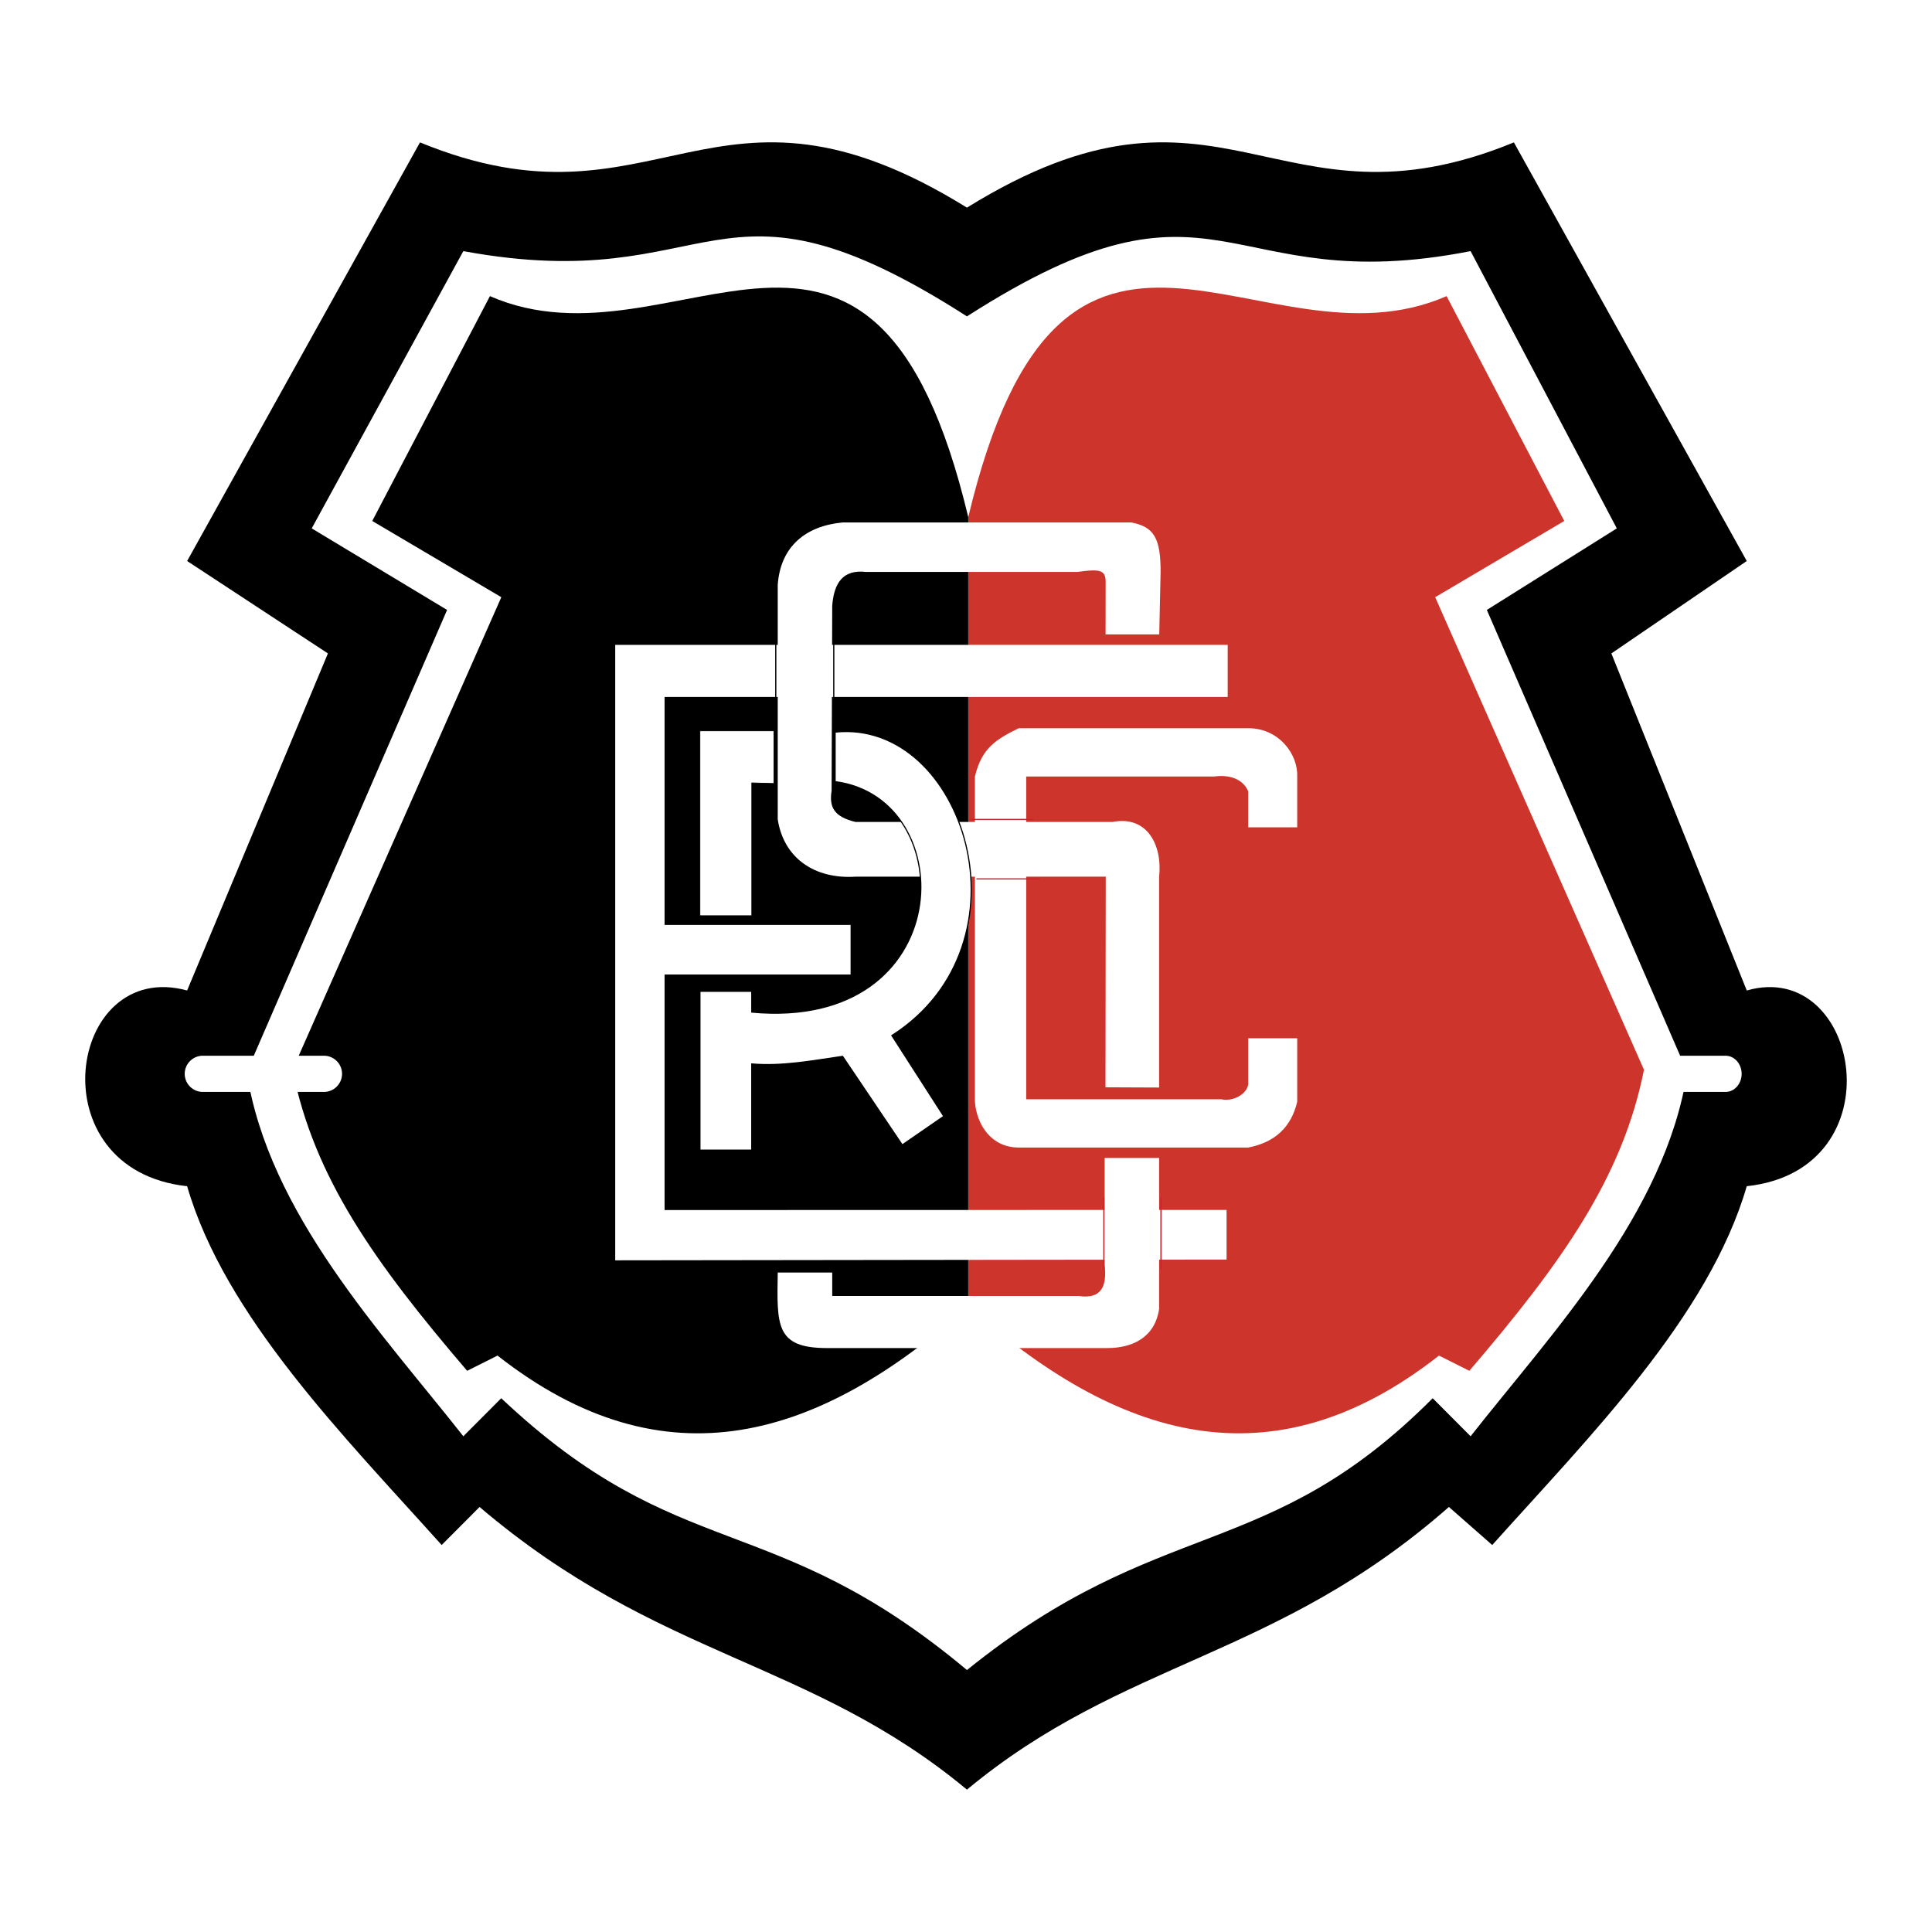 <svg xmlns="http://www.w3.org/2000/svg" width="2500" height="2500" viewBox="0 0 192.756 192.756"><path fill-rule="evenodd" clip-rule="evenodd" fill="#fff" d="M0 0h192.756v192.756H0V0z"/><path d="M41.903 14.207c23.773 9.764 29.176-9.221 54.569 6.509 25.395-15.729 30.797 3.255 54.569-6.509l23.234 41.765-13.508 9.221 13.508 33.628c11.346-3.254 15.127 17.9 0 19.527-3.783 13.018-15.67 24.949-25.395 35.799l-4.322-3.797c-17.289 15.188-32.418 15.188-48.086 28.203-15.668-13.016-30.796-13.016-48.626-28.203l-3.782 3.797c-9.725-10.85-21.612-22.781-25.394-35.799-15.128-1.627-11.887-22.781 0-19.527l14.047-33.628-14.047-9.221 23.233-41.765z" fill-rule="evenodd" clip-rule="evenodd"/><path d="M46.226 25.055c25.513 4.695 24.852-9.764 50.247 6.509 25.395-16.272 25.395-1.627 50.249-6.509l14.588 27.662-12.967 8.136 19.99 46.104c-2.164 14.102-13.51 26.033-21.611 36.34l-3.783-3.795c-16.488 16.551-27.125 11.498-46.465 27.119-19.45-16.271-28.635-10.307-46.465-27.119l-3.782 3.795c-8.104-10.305-19.45-22.238-21.611-36.34l19.991-46.104L31.1 52.717l15.126-27.662z" fill-rule="evenodd" clip-rule="evenodd" fill="#fff"/><path d="M167.516 105.33h4.646c.881 0 1.602.811 1.602 1.801v.01c0 .99-.721 1.801-1.602 1.801h-4.646c-.881 0-1.602-.811-1.602-1.801v-.01c0-.99.721-1.801 1.602-1.801z" fill-rule="evenodd" clip-rule="evenodd" fill="#fff"/><path d="M48.881 29.545L37.14 51.978l12.877 7.604-20.83 47.148c2.146 10.771 8.206 19.264 17.422 30.037l3.03-1.52c16.791 13.184 32.193 8.238 46.964-4.943V51.597C87.135 11.928 67.44 37.656 48.881 29.545z" fill-rule="evenodd" clip-rule="evenodd"/><path d="M144.326 29.545l11.74 22.433-12.877 7.604 20.83 47.148c-2.146 10.771-8.205 19.264-17.422 30.037l-3.029-1.52c-16.791 13.184-32.193 8.238-46.965-4.943V51.597c9.469-39.669 29.163-13.941 47.723-22.052z" fill-rule="evenodd" clip-rule="evenodd" fill="#cd352c"/><path d="M20.235 105.33h12.086a1.81 1.81 0 0 1 1.805 1.805c0 .994-.812 1.807-1.805 1.807H20.235a1.81 1.81 0 0 1-1.806-1.807 1.81 1.81 0 0 1 1.806-1.805zM122.488 64.338H61.38v61.404l60.995-.078v-4.949l-56.071.012V97.225h18.558v-4.943H66.304V69.535h56.184v-5.197z" fill-rule="evenodd" clip-rule="evenodd" fill="#fff"/><path fill-rule="evenodd" clip-rule="evenodd" fill="#fff" stroke="#000" stroke-width=".071" stroke-miterlimit="2.613" d="M69.83 91.363l5.176-.001V78.11l2.208.061v-5.258H69.83v18.45z"/><path d="M101.641 72.654c-2.23 1.099-3.688 1.944-4.373 4.817v32.455c.172 2.281 1.629 4.564 4.373 4.564h22.895c2.658-.508 4.287-2.029 4.887-4.564v-6.338h-4.887v4.6c-.148.992-1.531 1.738-2.668 1.49h-19.484V77.471h18.742c1.879-.249 3.016.497 3.41 1.49v3.581h4.887v-5.071c.086-2.198-1.801-4.818-4.887-4.817h-22.895z" fill-rule="evenodd" clip-rule="evenodd" fill="#fff"/><path d="M109.691 52.125h3.178c2.273.433 2.93 1.582 2.924 4.937l-.135 6.236h-5.354l.006-5.01c.049-1.402-.398-1.563-2.824-1.226H86.395c-2.243-.26-3.191 1.04-3.364 3.377l-.062 18.45c-.257 1.645.235 2.597 2.391 3.119h25.625c3.537-.693 5.004 2.425 4.66 5.457v21.037l-5.35-.023.025-21.013H85.36c-4.055.26-7.161-1.819-7.765-5.717V58.362c.26-3.811 2.762-5.89 6.471-6.236h25.625v-.001z" fill-rule="evenodd" clip-rule="evenodd" fill="#fff"/><path d="M69.83 98.898h5.177v2.078c20.581 1.906 21.04-21.343 8.31-22.989V73.04c12.839-1.353 20.031 21.094 5.667 30.277l5.177 8.055-4.142 2.859-5.953-8.836c-3.021.434-6.041 1.018-9.06.758v8.598H69.83V98.898z" fill-rule="evenodd" clip-rule="evenodd" fill="#fff" stroke="#000" stroke-width=".118" stroke-miterlimit="2.613"/><path d="M110.209 115.529v10.654c.258 2.164-.344 3.463-2.588 3.117h-24.59v-2.338h-5.436c-.086 5.283-.225 7.535 4.918 7.535h27.954c2.502 0 4.746-1.039 5.178-3.898v-15.07h-5.436z" fill-rule="evenodd" clip-rule="evenodd" fill="#fff"/><path d="M77.399 63.086v7.819m5.787-7.037v7.82" fill="none" stroke="#000" stroke-width=".118" stroke-miterlimit="2.613"/><path d="M110.129 119.441v7.236m5.699-7.236v7.236M96.734 81.754h6.338m-5.656 5.936h6.338" fill="none" stroke="#cc2229" stroke-width=".118" stroke-miterlimit="2.613"/></svg>